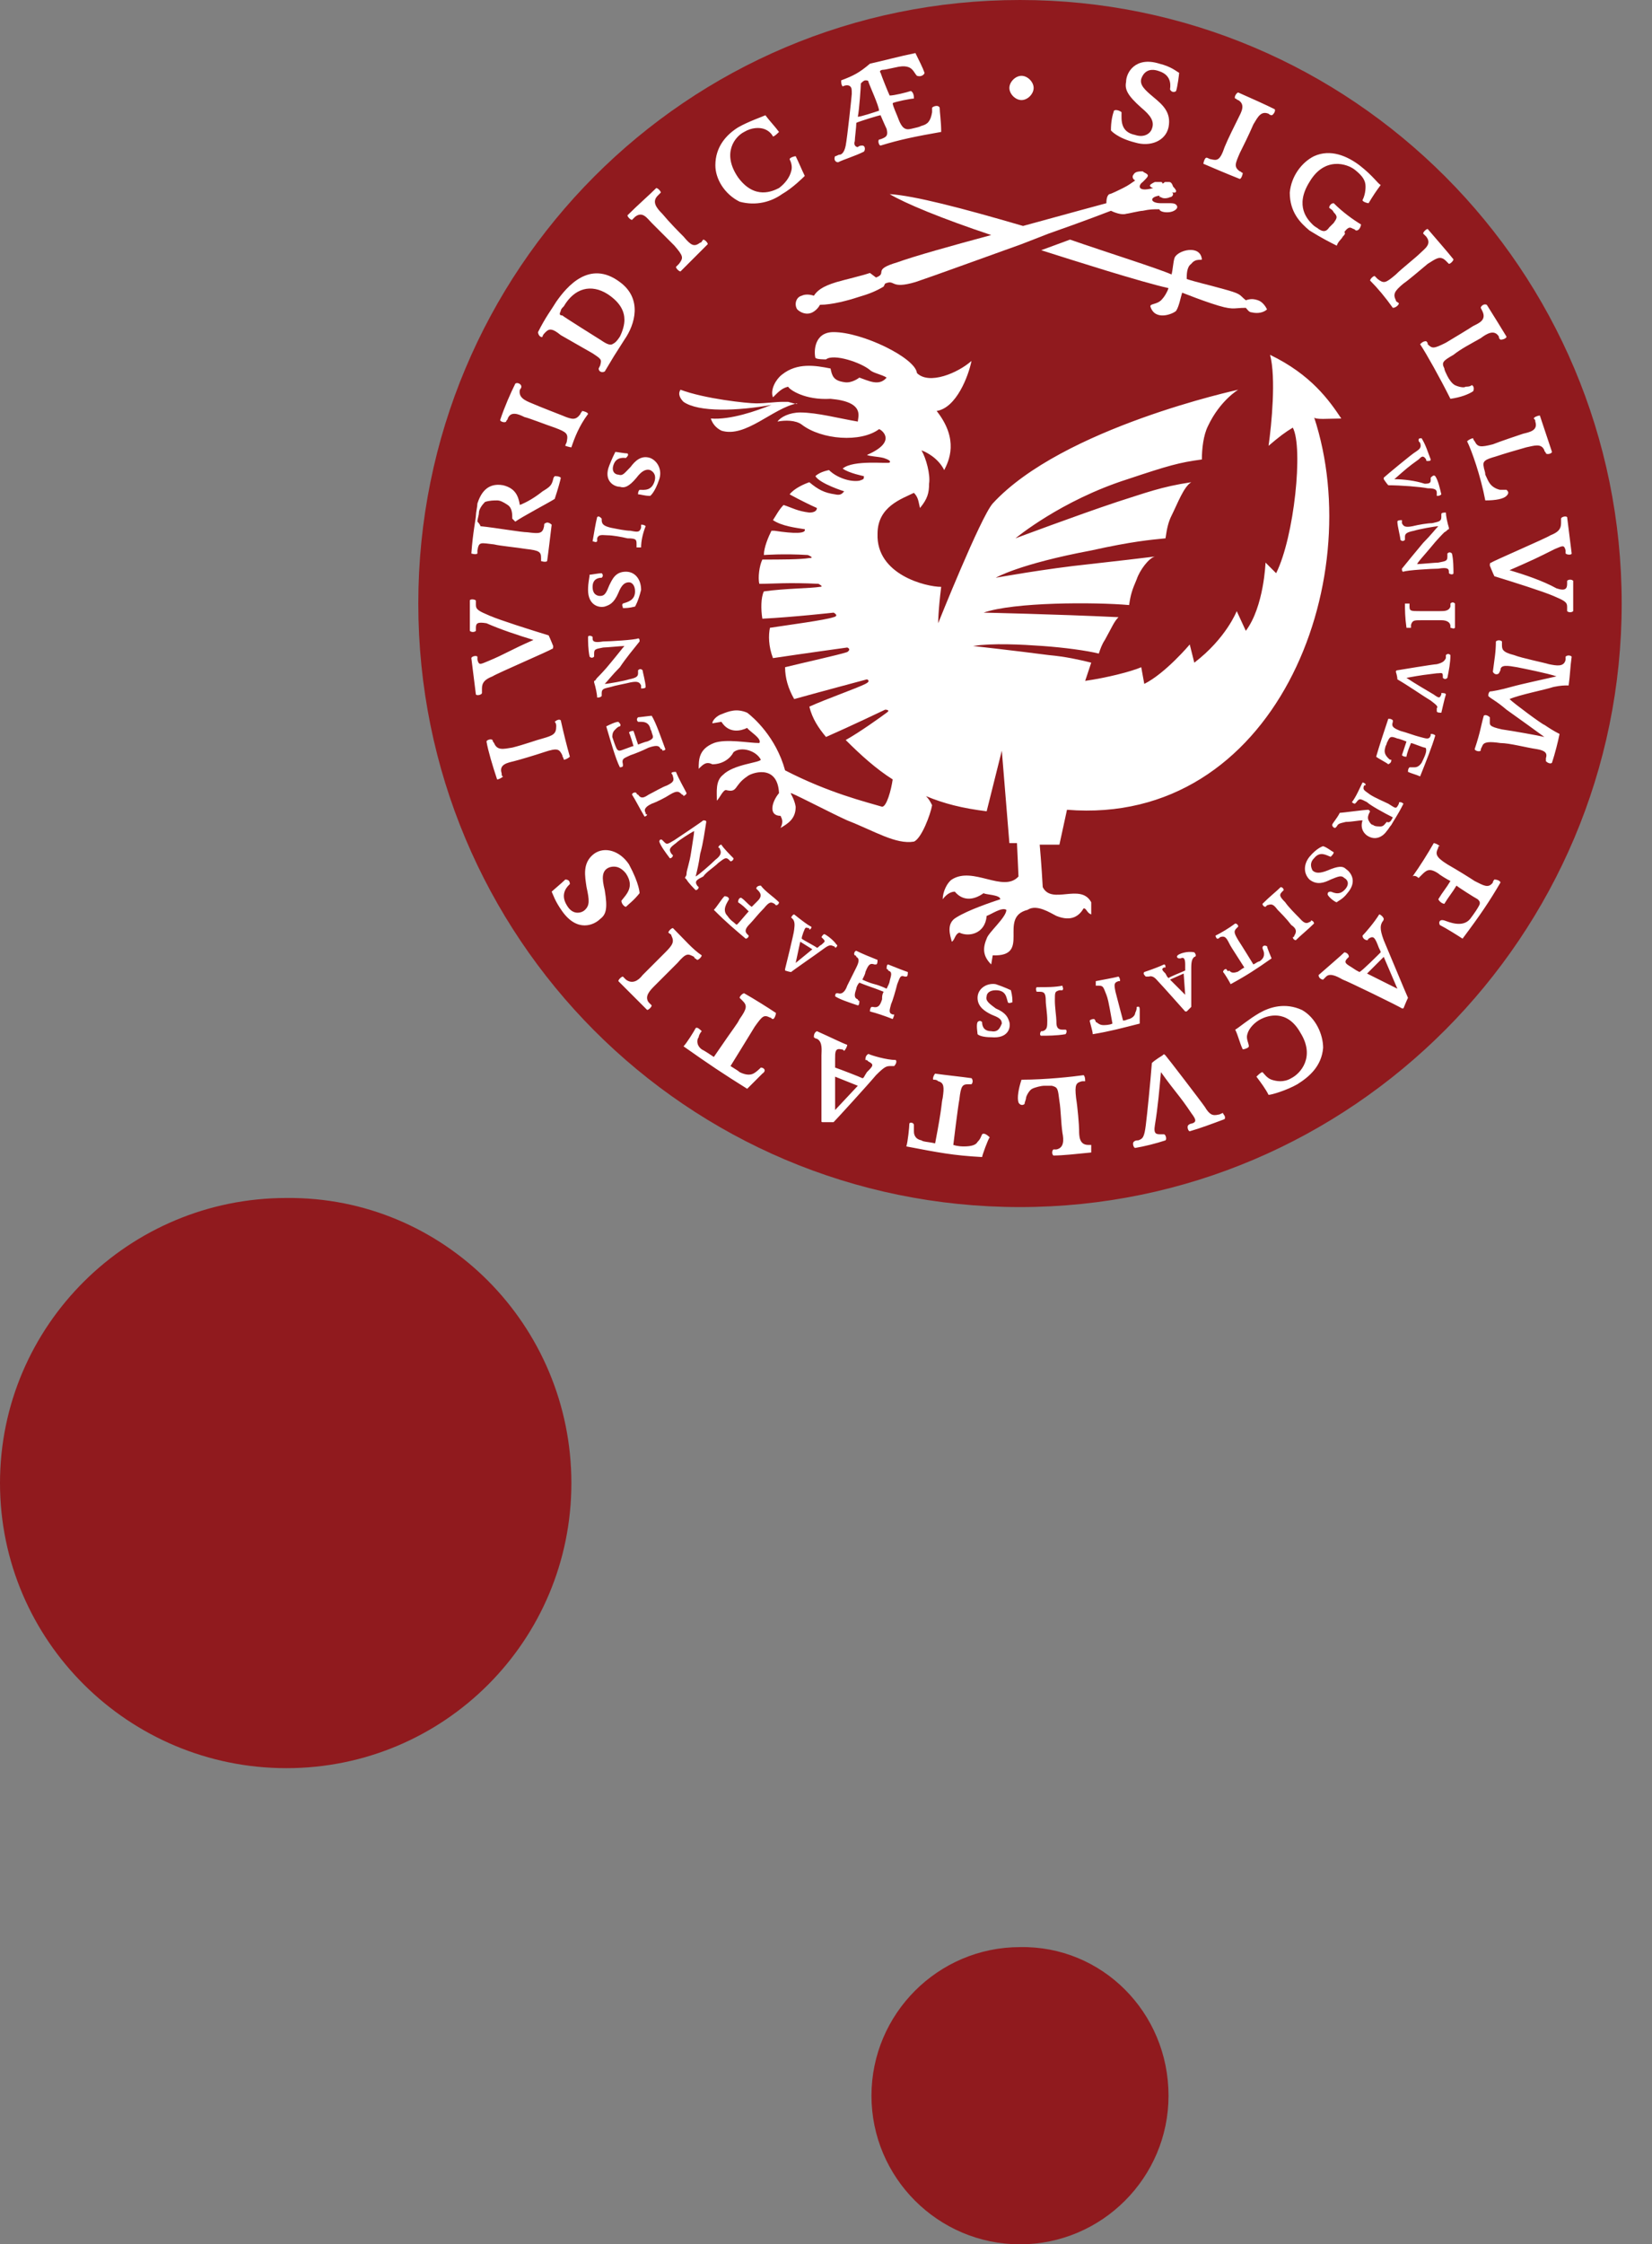<svg xmlns="http://www.w3.org/2000/svg" viewBox="0 0 109 148"><rect x="0" y="0" width="109" height="148" fill="#808080" stroke="none"/><style>.st1{fill:#fff}.st5{fill:#901a1e}</style><g id="JURA"><path class="st5" d="M107 39.8c0 21.9-17.8 39.8-39.7 39.8-22 0-39.7-17.8-39.7-39.8C27.6 17.8 45.3 0 67.3 0 89.2 0 107 17.8 107 39.8M37.7 97.8c0 10.4-8.4 18.8-18.8 18.8S0 108.2 0 97.8 8.5 79 18.9 79c10.4-.1 18.8 8.4 18.8 18.8M77.1 138.2c0 5.4-4.4 9.8-9.8 9.8s-9.8-4.4-9.8-9.8 4.4-9.8 9.8-9.8c5.4-.1 9.8 4.3 9.8 9.8"/><path class="st1" d="M61.4 75.2zM61.4 75.2zM83 19.8c-.3-.1-.5-.1-.8 0-.5-.4-.2-.4-1.7-.8-.7-.2-1.6-.4-2.2-.6 0-.3 0-.8.3-1 .3-.4.7-.2.7-.3-.1-1-1.6-.6-1.8-.1-.1.3-.1.7-.2 1.1-.9-.4-4.4-1.5-6.7-2.3l-1.9.7c2.2.7 6.6 2.1 8.4 2.5-.1.3-.3.6-.4.7-.3.4-.8.3-.8.5.3 1 1.5.5 1.7.3.2-.3.3-.9.4-1.2.5.2 1.3.5 1.9.7 1.5.5 1.4.3 2.3.3.1.1.2.3.4.3.4.1.8 0 1-.2-.1-.2-.3-.5-.6-.6"/><path class="st1" d="M69.2 15.4c2.3-.8 4.1-1.5 4.1-1.5.2.1.7.3 1 .2.1 0 .9-.2 1.1-.2.5-.1.6-.1 1.1-.1 0 .1.2.2.5.2s.5-.1.6-.2c.1-.1.1-.2 0-.3-.1-.1-.3-.1-.4-.1h-.6c-.7 0-.8-.4-.1-.5 0 .1 0 .1.1.1.1.1.4.1.6 0 .1 0 .2-.1.2-.2 0 0 0-.1-.1-.1h.2c.1 0 .1-.1.1-.1 0-.1-.2-.3-.2-.3-.1-.3-.2-.3-.3-.3h-.2c-.1 0-.1.1-.2.1 0-.1-.1-.1-.1-.1h-.4c-.2.1-.4.2-.3.3 0 0 .1.1.2.1-1.1.3-1-.2-.7-.4.3-.3.4-.4.3-.5-.1-.1-.2-.1-.3-.2-.2 0-.5 0-.6.2-.1.1-.1.3.1.4-.3.2-.4.3-.8.5-.2.1-.8.4-.9.4-.2.1-.2.5-.2.6 0 0-2.6.7-5.5 1.5-4.1-1.2-7.2-2-8.8-2.1 1 .6 3.4 1.6 6.7 2.7-2.6.7-5.1 1.4-6.2 1.8-1.7.5-.6.7-1.4 1l-.4-.3c-.6.2-1.5.4-2.2.6-1 .3-1.3.6-1.5.9-.3-.1-.6-.1-.8 0-.4.1-.5.6-.3.9.2.2.6.4 1 .2.2-.1.4-.3.5-.5.8 0 1.9-.3 2.5-.5.7-.2 1.2-.4 1.7-.7l.1-.2c.7-.3.3.4 2-.1 1.2-.4 4.2-1.5 7-2.5l1.8-.7zM88.5 27.6c-.8-1.2-2-2.9-4.7-4.2.4 1.5.1 4.6-.1 6 .7-.6 1.1-.9 1.6-1.2.7 1.3.1 7.2-1.1 9.6l-.7-.7s-.1 2.9-1.3 4.5l-.6-1.3s-.7 1.8-2.8 3.4l-.3-1.2s-1.6 1.9-3 2.6l-.2-1.1c-.7.3-2.3.7-3.7.9l.4-1.2c-.8-.2-1.7-.4-2.8-.5-2.3-.3-5-.6-5-.6 1.3-.2 3.2-.1 4.6 0 1.4.1 2.9.3 3.7.5.1-.3.2-.6.4-.9.5-.9.6-1.2.9-1.5-4.2-.2-8.9-.3-8.9-.3 2-.7 7.3-.7 9.6-.5.1-.7.2-1 .5-1.7.2-.6.8-1.4 1.2-1.5-.8.1-2.5.3-4.3.5-2.9.3-6.2.9-6.2.9s1.5-.9 6.3-1.8c2.7-.6 3.9-.7 4.9-.8.1-.7.2-1.1.4-1.5.4-.8.8-1.9 1.3-2.2-2 .3-3 .7-4.9 1.3-2.7.9-6.7 2.4-6.7 2.4s3-2.5 7.4-3.9c2.7-.9 3.4-1.1 4.9-1.3 0-.7.1-1.6.4-2.2.8-1.7 2-2.4 2-2.4s-11.6 2.5-16.2 7.5c-.8.9-3.6 7.9-3.6 7.9s0-.8.2-2.4c-1 0-4.3-.8-4.2-3.5 0-1.8 1.6-2.3 2.4-2.7.3.3.3.6.4 1 .5-.6.6-1 .6-1.6.1-.6-.2-1.7-.5-2.2.3.1 1.1.5 1.5 1.3.3-.6 1-2-.5-3.9 1.3-.2 2.1-2.3 2.3-3.3-.9.8-2.8 1.6-3.6.8-.1-1-3.6-2.7-5.5-2.7-1.3 0-1.3 1.3-1.2 1.7.1.1.6.1.7.1.5-.4 2.3.2 2.9.7.2.2.8.3 1.1.5-.5.6-1.2.2-1.8 0 0 0-.5.4-1 .3-.7-.1-.8-.4-.9-.9-1-.2-2.2-.4-3.2.4-.4.3-.8 1-.6 1.5.4-.4.6-.6 1-.7.1.2 1.1.9 2.8.8 2.3.2 1.8 1.2 1.8 1.5-1.2-.2-2.7-.6-3.8-.6-.7 0-1.3.3-1.5.6.5-.1 1.2-.1 1.6.2 1.3 1 3.9 1.2 5.1.3.1 0 1.3.8-.8 1.7.2.1.7.1 1.1.2.3.1.5.2.4.3-.1.1-2.4-.2-3.1.4.4.3 1.4.5 1.4.5 0 .2 0 .2-.3.3-.6.1-1.5-.2-2-.7 0 0-.6.1-.9.4.3.5 1.9 1 1.9 1-.1.1-.2.3-.6.2-.7-.1-1.1-.3-1.7-.8-.3.1-1 .4-1.3.8 0 0 .9.5 1.8.9 0 .2-.2.3-.5.3-.8-.1-1.1-.3-1.7-.5-.3.3-.5.7-.7 1 .6.4 1.5.5 2.1.6.1.3-.7.3-2 .1h-.2c-.2.4-.5 1.1-.5 1.6 0 0 1.3-.1 2.9 0 0 0 .5.2.1.2-.6.1-1.9.1-3.1.1-.2.4-.3 1.2-.2 1.6.9 0 1.9-.1 3.9 0 0 0 .4.2.1.2-.6.1-2.3.1-3.7.3-.2.4-.2 1.2-.1 1.8 2-.1 4.7-.4 4.7-.4s.4.2 0 .3c-.6.2-2.9.5-4.2.7-.1.5-.1 1.2.2 2 2-.3 4.9-.7 4.9-.7s.3.1 0 .3c-.6.2-2.9.7-4.1 1 0 .7.2 1.4.6 2.1 1.8-.5 4.8-1.3 4.8-1.3s.3.1-.1.3c-.6.3-2.6 1-3.7 1.5.2.8.6 1.4 1.1 2 1.6-.7 3.9-1.8 3.9-1.8s.4 0 .1.2c-.4.3-1.8 1.3-2.7 1.8 1 1 2 1.9 3.1 2.6-.1.7-.4 1.8-.7 1.8-1-.3-3.5-.9-6.4-2.4-.6-2.2-2.1-3.5-2.5-3.8-.7-.3-1.2-.1-1.7.1-.3.1-.6.4-.6.6l.6-.1c.5.8 1.3.6 1.7.4.1.2 1 .7.8 1-.7 0-2.2-.3-3 0-1 .4-1 1.1-1 1.7.3-.3.5-.5.9-.3.7 0 1.2-.4 1.4-.8.5-.4 1.5-.1 1.8.5-.1.2-1.8.3-2.5 1-.5.4-.4 1.1-.4 1.7.2-.2.4-.7.6-.7.8.2.5-.3 1.4-.9.2-.2 2-.9 2.1 1.1-.5.6-.7 1.5.1 1.5.1.2.2.4 0 .8.5-.3 1-.6 1-1.4-.1-.6-.4-.9-.3-.9.7.3 2.6 1.3 3.7 1.8 1.8.7 3.2 1.6 4.4 1.4.5-.2 1.1-1.8 1.2-2.4-.1-.2-.2-.4-.4-.6 1.2.5 2.4.8 4 1l1-4 .5 6.1h.5s.1 2.1.1 2.2c-1 1.1-3-.7-4.4.2-.3.2-.6.8-.6 1.3.3-.4.6-.5.8-.5.5.6 1.2.6 1.9.1.1.1 1.1.1 1.1.4-.6.2-2.1.7-2.9 1.2-.7.4-.4 1.2-.3 1.6.2-.1.2-.5.5-.6.6.3 1.7.1 1.8-1.1.3-.1 1-.6 1.3-.4 0 .5-1.2 1.5-1.3 1.9-.3.7-.2 1.2.3 1.7l.1-.6c2.6.1.3-2.5 2.3-3 .6-.4 1.5.2 1.9.4 1 .4 1.5 0 1.8-.5.2 0 .2.3.5.4v-.8c-.7-1.3-2.6.2-3.2-1 0-.1-.1-1.7-.2-2.8h1.3l.5-2.3c13.7 1.1 19.9-15 16.3-25.9 0 .2 1 .1 1.8.1"/><path class="st1" d="M52 26.5s.1 0 0 0c.1 0 0 0 0 0h-.4c-.4 0-1.1.1-1.7.1-.6 0-3.4-.3-5-.9-.2.3 0 .6.2.8 1 .7 3.6.6 5.8.2-1 .4-2.7 1-4 .9.1.3.3.6.7.8 1.6.5 3.4-1.5 5-1.8 0 .1-.2 0-.6-.1M84.5 58.5c.1 0 .2.1.2.2l-.1.1c-.2.2-.2.3.2.7.2.3.7.8.9 1 .2.2.4.5.7.3.1 0 .1-.1.1-.1.1 0 .2.1.2.2-.4.4-.9.8-1.2 1.1-.1 0-.2-.1-.2-.2.1 0 .1-.1.1-.1.2-.3.1-.5-.2-.7-.3-.4-.7-.8-.9-1-.3-.4-.4-.4-.7-.3l-.1.1c-.1 0-.2-.1-.2-.2.5-.5.9-.8 1.2-1.1M70.1 65c0 .1.1.2 0 .3h-.2c-.3.1-.3.1-.3.7 0 .4.1 1.1.1 1.3 0 .3 0 .6.4.6h.2c.1 0 .1.2 0 .3-.6.1-1.2.1-1.6.1-.1 0-.1-.2 0-.3h.1c.3-.1.3-.3.3-.7 0-.5-.1-1-.1-1.3 0-.5-.1-.6-.4-.6h-.2s-.1-.2 0-.3c.7 0 1.2 0 1.7-.1M45.3 52.3c0 .1-.2.2-.2.2 0-.1-.1-.1-.1-.1-.2-.2-.3-.3-.8 0-.3.2-.9.5-1.2.6-.2.1-.6.3-.4.6 0 .1 0 .1.1.1 0 .1-.2.2-.2.1-.3-.5-.6-1.1-.8-1.4 0-.1.2-.2.3-.1 0 .1.1.1.1.1.2.3.4.2.7 0 .4-.2.9-.5 1.2-.6.4-.2.5-.3.4-.6 0 0 0-.1-.1-.2 0-.1.2-.1.3-.1.2.5.5 1 .7 1.4M42.3 36.1H42v-.2c0-.3 0-.4-.6-.4-.4-.1-1-.2-1.3-.2-.3 0-.6-.1-.7.2v.2c-.1.1-.2 0-.3 0 .1-.6.2-1.2.3-1.6.1-.1.2 0 .3.1v.1c0 .3.2.4.6.5.5.1 1 .2 1.3.2.5.1.6.1.7-.2v-.2c.1 0 .2 0 .3.1-.2.5-.3 1-.3 1.4M92.7 39.8h.3v.2c0 .3.1.3.7.3H95c.3 0 .6 0 .7-.3v-.2c.1-.1.2-.1.3 0v1.6c-.1.1-.2 0-.3 0v-.1c0-.3-.3-.4-.6-.4h-1.3c-.5 0-.6 0-.7.3v.2h-.3c-.1-.7-.1-1.2-.1-1.6M87.3 55.8c.3.1.5.3.7.4 0 .1-.1.2-.2.3-.3-.1-.7-.4-1.1.1-.3.3-.2.6-.1.8.2.2.5.2 1 0 .7-.3 1-.3 1.2-.1.3.2.8.8.1 1.6-.3.4-.6.5-.7.6-.1 0-.5-.3-.6-.5 0-.1 0-.2.2-.2.1 0 .5.3.9-.1s.2-.7 0-.8c-.2-.2-.4-.1-.9.1-.4.2-.9.4-1.4 0-.4-.4-.4-1 0-1.5.5-.6.9-.7.9-.7M66.7 65.3c.1.4.1.6.1.8-.1 0-.2.1-.3 0-.1-.3-.1-.8-.8-.8-.4 0-.6.2-.6.4-.1.3.2.5.6.8.7.3.8.6.9.9.1.4-.1 1.1-1.2 1-.5 0-.8-.1-.9-.2 0-.1-.1-.6 0-.8.1-.1.2-.1.3 0 0 .1 0 .6.6.6.5.1.6-.3.7-.5 0-.3-.2-.4-.7-.6-.4-.2-.9-.5-.9-1.1 0-.6.6-1 1.2-.9.6.2 1 .4 1 .4M41.9 40c-.4.1-.6.1-.8.1 0-.1-.1-.2 0-.3.3-.1.8-.2.8-.8 0-.4-.2-.6-.4-.6-.3 0-.5.2-.7.7-.3.7-.6.8-.9.9-.4.1-1.1-.1-1.1-1.1 0-.5.1-.8.1-1 .1 0 .6-.1.8-.1.1.1.1.2 0 .3-.1 0-.6 0-.6.6 0 .5.3.6.5.6.3 0 .4-.2.6-.7.2-.4.4-.9 1.1-.9.6 0 1 .5 1 1.2-.2.8-.4 1.1-.4 1.1M42.9 32.7c-.4 0-.6-.1-.8-.1 0-.1 0-.2.1-.3.3 0 .8.1 1-.6.1-.4-.1-.6-.3-.7-.3-.1-.6.1-.9.5-.5.6-.8.7-1.1.6-.4 0-1.1-.4-.7-1.4.2-.5.3-.7.4-.9.1 0 .6.1.8.1.1.1 0 .2-.1.3-.1 0-.6-.1-.8.4-.2.5.1.7.3.7.3.1.4-.1.8-.5.3-.4.7-.8 1.3-.6.5.2.8.8.6 1.4-.3.9-.6 1.1-.6 1.1M92 31.6c.8-.7.9-.8 1.6-1.3.2-.2.3-.3.5 0 0 .1 0 .1.1.1s.2 0 .2-.1c-.2-.5-.3-.9-.6-1.4-.1 0-.2 0-.2.1s0 .1.1.2c.1.3 0 .4-.3.6-.2.1-2 1.6-2.1 1.7v.1s.2.3.3.4c.8 0 2.1.1 2.6.2.5 0 .6.1.6.3v.2c.1 0 .2 0 .3-.1-.1-.4-.2-.9-.4-1.2-.1-.1-.2 0-.3.1v.1c0 .2 0 .3-.4.3-.6-.2-1.4-.3-2-.3M92.8 44.7c1.1-.2 1.2-.2 2-.3.3 0 .4-.1.4.2v.1c.1.1.2.1.3 0 .1-.5.2-1 .2-1.5-.1-.1-.2-.1-.3 0v.2c-.1.2-.2.3-.6.4-.2 0-2.6.4-2.6.4-.1 0-.1.1-.1.1s.1.3.1.5c.7.4 1.7 1.1 2.2 1.4.4.3.5.4.4.5v.2c0 .1.2.1.3.1.1-.4.2-.9.3-1.2 0-.1-.2-.1-.3-.1v.1c-.1.2-.1.3-.5 0-.5-.3-1.2-.7-1.8-1.1M91.9 53.9c-.6-.3-1.5-.8-1.7-1-.4-.2-.5-.3-.7 0l-.1.1c-.1 0-.2-.1-.2-.1.3-.4.5-.9.7-1.3.1 0 .2.1.2.1 0 .1 0 .1-.1.1-.1.3 0 .3.4.6.3.2 1 .5 1.2.6.5.3.5.4.7 0 0-.1 0-.1.1-.1s.2.1.2.1c-.4.8-.7 1.2-.8 1.4-.1.1-.2.3-.3.4-.2.3-.7.7-1.3.3-.4-.3-.4-.7-.3-1-.3 0-.7.1-1.1.1-.4.1-.5.1-.6.3l-.1.1c-.1 0-.2-.1-.2-.2s.3-.4.5-.8c.2 0 1.6-.2 1.9-.2l.1.1c-.1.2-.2.4-.1.6.1.2.2.3.3.3.1.1.3.1.5.1s.3-.2.4-.3c.2.1.3-.1.4-.3M77.7 63c-.1.1 0 .2.1.2h.1c.2-.1.3 0 .3.4v.4c-.2.1-1 .4-1.1.5-.1-.1-.1-.1-.2-.3-.2-.2-.3-.3-.1-.4h.1c0-.1 0-.2-.1-.2-.2.1-.7.3-1.3.5-.1.1 0 .2.1.3h.2c.3-.1.5.2.6.3.2.2 1.8 2 1.8 2h.1l.3-.3v-2.6c0-.5.1-.6.2-.7.1 0 .1-.1.1-.1 0-.1-.1-.2-.1-.2-.5-.1-1 .1-1.1.2m.5 2.6l-1-1 .9-.4.1 1.4zM54.4 61.6c-.1 0-.2.2-.2.2l.1.1c.2.2.1.2-.1.4-.2.1-.2.2-.3.2-.1-.1-.9-.5-1-.6 0-.1 0-.1.1-.4.1-.2.1-.4.3-.3.1 0 .1 0 .1.1.1 0 .2-.2.1-.2-.2-.1-.6-.4-1.1-.8-.1 0-.2.2-.2.2l.1.1c.2.2.1.6.1.7 0 .2-.6 2.6-.6 2.6v.1s.3.1.4.1c.1-.1 1.7-1.2 2.1-1.5.4-.3.5-.3.7-.2.1 0 .1.1.1.1.1 0 .2-.2.1-.2-.2-.3-.6-.6-.8-.7m-1.9 1.9l.3-1.4.8.5-1.1.9zM83.3 62.5c0 .1.1.2.1.4 0 .1 0 .3-.3.5-.1 0-.2.1-.4.2 0 0-.8-1.3-1-1.6-.3-.5-.3-.6-.1-.8l.1-.1c0-.1-.1-.2-.2-.2-.4.3-.9.6-1.3.8 0 .1.1.2.1.2.1 0 .1 0 .2-.1.3-.1.4 0 .6.4.1.2.1.2 1 1.6-.2.1-.4.3-.5.3-.3.1-.4 0-.5-.1-.1.1-.1 0-.2-.1-.1 0-.2.1-.2.2.1.1.4.6.5.8 1.1-.6 1.7-1 2.7-1.7 0 0-.3-.7-.3-.8-.2-.1-.3 0-.3.1M75 66.4c0 .1 0 .2-.1.4 0 .1-.1.3-.4.4-.1 0-.2.1-.4.1 0 0-.4-1.5-.5-1.9-.1-.5-.1-.6.2-.7h.1c0-.1 0-.2-.1-.3-.4.1-1 .2-1.5.3v.3h.2c.3 0 .3.1.5.6.1.3.1.2.4 1.9-.2.1-.5.1-.6.1-.3 0-.4-.2-.5-.2 0-.1-.1-.2-.1-.2-.1 0-.2 0-.3.1 0 .1.2.7.2.9 1.2-.2 1.9-.4 3.1-.7v-.9c0-.3-.1-.2-.2-.2M92.2 34.4c0-.1.2-.1.3-.1v.2c.1.2.2.3.7.2.4-.1 1-.2 1.3-.2.4-.1.6-.1.6-.4v-.2c0-.1.2-.1.3-.1 0 .2.1.7.2 1v.1c-.1 0-.1.1-.3.2-.1.1-.5.5-.9 1-.5.6-.8.9-.9 1.1.2 0 1.2-.1 1.4-.1.5-.1.6-.1.6-.4v-.2c.1-.1.2-.1.3 0 .1.4.1 1 .1 1.3 0 .1-.2.1-.3 0v-.1c0-.2-.1-.3-.7-.2-.4 0-2.1.1-2.3.2-.1 0-.1-.1-.1-.2.4-.5.9-1.1 1.4-1.7.5-.5.8-.9 1-1.1-.2 0-1.3.2-1.6.3-.5.1-.6.2-.6.4v.2c-.1.1-.2.1-.3 0 0-.2-.2-.9-.2-1.2M58.6 63.6c-.1 0-.1.2-.1.3.1 0 .1.1.1.1.3.1.2.3.1.7 0 .1-.1.3-.2.5 0 0-.4-.2-.8-.3-.4-.1-.8-.3-.8-.3.1-.2.2-.4.2-.5.2-.5.3-.6.6-.5h.1c.1 0 .1-.2.1-.3-.5-.2-1-.4-1.4-.6-.1 0-.2.2-.1.3.1 0 .1.1.1.1.2.1.2.3 0 .7l-.6 1.2c-.1.3-.3.6-.6.5h-.1c-.1 0-.1.2-.1.2.3.2.9.4 1.5.6.1 0 .1-.2.1-.3 0 0-.1 0-.1-.1-.3-.1-.2-.4-.1-.7 0-.1.1-.3.2-.4 0 0 .5.2.8.3.3.1.8.3.8.3-.1.2-.1.3-.1.5-.1.3-.2.6-.6.5h-.1c-.1.1-.1.2-.1.3.4.1 1 .3 1.5.5 0 0 .1-.2.1-.3h-.1c-.3-.1-.2-.3-.1-.7.1-.2.3-.9.4-1.3.2-.5.2-.6.5-.5h.1c.1 0 .1-.2.1-.3-.3-.1-.8-.3-1.3-.5M91.6 47.4c.1 0 .2 0 .3.1v.1c-.1.3 0 .4.5.6.4.1.9.3 1.3.4.4.1.6.2.7-.1v-.1c.1 0 .2 0 .3.1-.2.7-.6 1.7-1 2.7-.2-.1-.6-.2-.8-.3 0-.1 0-.2.1-.3h.3c.1 0 .3 0 .5-.3.1-.2.3-.6.3-.8 0-.1 0-.2-.1-.2s-.8-.3-.9-.3c-.3.7-.3.9-.3.9-.1 0-.2 0-.3-.1l.3-.9s-.5-.2-.6-.2c-.5-.2-.5-.1-.7.3 0 .1-.1.2-.1.3-.1.3 0 .5.2.7.1.1.1.1.2.1 0 .1 0 .2-.2.3-.1-.1-.7-.4-.8-.5.2-.7.5-1.6.8-2.5M43.9 49.4c0 .1-.2.1-.2.1 0-.1 0-.1-.1-.1-.1-.2-.2-.3-.8-.1-.4.2-.9.4-1.2.5-.4.2-.6.2-.5.6v.1c0 .1-.2.1-.2.1-.3-.6-.6-1.7-.9-2.7.2-.1.6-.3.8-.3.1.1.2.2.1.3-.1 0-.2.1-.3.2-.1.1-.2.2-.2.5.1.3.2.6.3.8.1.1.1.1.2.1s.8-.3.9-.3c-.2-.7-.3-.9-.3-.9.1-.1.2-.1.3-.1l.3.9s.5-.2.6-.2c.5-.2.4-.3.3-.6 0-.1-.1-.2-.1-.3-.1-.3-.3-.4-.6-.4h-.2c-.1-.1-.1-.2 0-.3.1 0 .8-.1.9-.1.3.5.6 1.4.9 2.2M48.4 56.6c0 .1-.1.2-.2.2l-.1-.1c-.2-.2-.3-.1-.7.2-.3.3-.8.6-1 .9-.4.2-.6.3-.4.6l.1.1c0 .1-.1.2-.2.2-.1-.1-.5-.5-.6-.7l-.1-.1c0-.1.1-.1.1-.3 0-.2.2-.7.3-1.4.1-.7.2-1.2.2-1.4-.2.1-1 .6-1.2.8-.4.3-.5.4-.3.7l.1.1c0 .1-.1.2-.2.2-.3-.4-.6-.8-.7-1.1 0-.1.1-.2.2-.1l.1.1c.2.2.2.2.7-.1.3-.2 1.8-1.2 1.9-1.3.1 0 .2 0 .2.1-.1.6-.2 1.4-.4 2.1-.1.7-.2 1.1-.3 1.5.2-.1 1-.8 1.3-1.1.4-.3.4-.5.3-.7 0-.1-.1-.1-.1-.1 0-.1.1-.2.2-.2.1.2.6.7.8.9M42.6 45.3c0 .1-.2.1-.3.1v-.2c-.1-.2-.2-.3-.7-.2-.4.1-1 .2-1.3.3-.4.1-.6.1-.6.4v.2c-.1.1-.2.1-.3.1 0-.2-.1-.7-.2-1v-.1c.1 0 .1-.1.2-.2s.5-.5.9-1c.5-.6.8-1 .9-1.1-.2 0-1.2.1-1.4.1-.5.1-.6.1-.6.4v.2c-.1.1-.2.1-.3 0-.1-.5-.1-1-.1-1.3 0-.1.2-.1.3 0v.1c0 .2.1.3.7.2.4 0 2.1-.1 2.3-.2.1 0 .1.1.1.2-.4.5-.9 1.1-1.3 1.7-.5.5-.8.9-1 1.1.2 0 1.3-.2 1.6-.3.5-.1.6-.2.6-.4v-.2c.1-.1.2-.1.3 0 0 .1.2.8.2 1.1M49.9 58.6l.1.1c.2.2.3.4 0 .7l-.4.4c-.3-.2-.4-.4-.7-.6-.1 0-.2.1-.2.3.3.2.4.3.7.6-.1.1-.6.7-.7.8-.1.1-.1.1-.2 0s-.3-.2-.5-.5c-.4-.4 0-.9.1-1.1 0-.1-.1-.2-.3-.2-.2.2-.5.7-.7.9.9.9 1.4 1.3 2.1 1.9.1 0 .2-.1.2-.2l-.1-.1c-.2-.2-.1-.4.2-.7.2-.2.5-.6.9-1 .4-.5.5-.4.7-.3l.1.1c.1 0 .2-.1.2-.2-.4-.4-.9-.7-1.2-1.1-.2 0-.3.1-.3.2M95.7 26.3c-.7-1.4-1.6-3-2-3.6.1-.1.2-.2.4-.2.1.1.1.1.1.2.3.3.4.3 1.2-.1.5-.3 1.5-.9 1.8-1.1.4-.2.9-.4.6-1l-.1-.2c0-.1.2-.3.4-.2.5.8 1 1.6 1.3 2.1 0 .1-.2.2-.4.2-.1-.1-.1-.1-.1-.2-.3-.5-.8-.2-1.2.1-.7.4-1.3.7-1.8 1.1-.7.4-.8.5-.6.9 0 .1.1.3.2.5s.3.5.5.6c.2.1.6.2.7.1.1 0 .3 0 .4-.1.1 0 .2.2.1.4-.3.2-.8.4-1.5.5M98 33c-.3-1.6-.9-3.3-1.2-3.9.1-.1.3-.2.4-.2 0 .1.1.2.1.2.2.4.4.4 1.2.2.5-.2 1.7-.6 2-.7.4-.1 1-.2.8-.8 0-.1 0-.1-.1-.2 0-.1.3-.2.4-.2l.8 2.4c0 .1-.3.2-.4.1 0-.1-.1-.1-.1-.2-.2-.5-.7-.3-1.2-.2-.7.2-1.4.4-2 .6-.7.2-.9.3-.8.7 0 .1.1.3.1.5.1.2.2.5.4.7.2.2.5.3.6.3h.4c.1.1.2.2 0 .4s-.7.3-1.4.3M88.6 15.6c-.1.2-.3.3-.4.6-.4-.2-1-.5-1.8-1-.6-.5-1.3-1.2-1.3-2.5.1-1.1.8-2 1.6-2.4 1.1-.5 2.2 0 3 .6.9.7 1.2 1.2 1.4 1.3-.3.4-.5.7-.8 1.2-.1 0-.4-.1-.4-.2.1-.2.2-.5.2-.9s-.2-.7-.7-1.1c-.5-.4-2-.9-3 .8-1 1.6-.1 2.5.2 2.8.2.2.3.2.4.3.3.2.5.2.7-.1l.3-.3c.2-.3.3-.4 0-.7-.1-.2-.2-.2-.3-.3 0-.1.1-.3.3-.3.6.6 1.3 1.1 1.8 1.4 0 .1-.1.4-.3.4-.1 0-.1-.1-.2-.1-.2-.1-.3-.2-.6.2.1.1 0 .2-.1.3M35.2 42.2c-1.6.7-1.8.9-3 1.4-.5.2-.6.3-.7-.1v-.2c-.1-.1-.4 0-.4.1l.3 2.4c.1.1.4 0 .4-.1v-.3c0-.4.2-.6.7-.8.3-.2 3.8-1.7 3.9-1.8.1 0 .1-.1.1-.2 0 0-.2-.5-.3-.7-1.3-.4-3.2-1-3.9-1.3-.7-.3-.9-.4-.9-.7v-.3c-.1-.1-.4-.1-.4 0v2c.1.1.3.1.4 0v-.2c0-.3.1-.4.7-.3.9.4 2.1.8 3.1 1.1M76.6 70.7c1 1.4 1.2 1.5 2 2.7.3.4.4.6 0 .7-.1 0-.2.1-.2.1-.1.1 0 .4.1.4.7-.2 1.5-.5 2.3-.8.1-.2-.1-.3-.1-.4-.1 0-.2.1-.3.1-.4.1-.6 0-.9-.5-.2-.3-2.5-3.3-2.6-3.4-.1-.1-.1-.1-.2 0 0 0-.5.3-.7.5-.1 1.3-.3 3.3-.4 4.1-.1.8-.2.9-.5 1-.1 0-.2 0-.3.1-.1.1 0 .4.1.4.6-.1 1.4-.3 2-.5.1-.1 0-.4-.1-.4h-.2c-.3 0-.5 0-.4-.6.2-1.2.3-2.4.4-3.5M99.6 37.6c1.6-.7 1.8-.8 3-1.4.5-.2.6-.3.7.1v.2c.1.1.4.1.4 0l-.3-2.4c-.1-.1-.4 0-.4.1v.3c0 .4-.2.6-.7.8-.3.2-3.8 1.7-3.9 1.8-.1 0-.1.1-.1.2 0 0 .2.5.3.7 1.3.4 3.2 1 3.9 1.3.7.3.9.4.9.7v.3c.1.1.3.1.4 0v-2c-.1-.1-.3-.1-.4 0v.2c0 .3-.1.5-.7.3-.9-.5-2.1-.9-3.1-1.2M67.4 71.2c1.6 0 3.4-.2 4.1-.3.1.1.1.3.1.4h-.2c-.4.1-.5.2-.4 1.1.1.6.2 1.8.2 2.1 0 .4 0 1 .6 1h.2v.5c-1 .1-1.9.2-2.5.2-.1-.1-.1-.3 0-.4h.2c.5-.1.5-.6.4-1.1-.1-.7-.1-1.5-.2-2.1-.1-.8-.1-.9-.5-1h-.5c-.2 0-.6.1-.8.2-.2.1-.4.5-.4.6 0 .1-.1.3-.1.4-.1.1-.3.1-.4-.1-.1-.3 0-.9.2-1.5M98.9 44.4c-.1.1-.3.1-.4-.1.1-.8.2-1.3.2-2 .1-.1.3-.1.4 0v.2c0 .3 0 .5.8.7.5.2 2 .5 2.3.6.5.1 1 .2 1.1-.3v-.2c.1-.1.3-.1.4 0-.1.7-.1 1.2-.2 1.9-.3 0-.5 0-1 .1-.6.2-2.2.5-2.9.8.3.3 2.2 1.7 2.3 1.7.3.2.6.4 1 .6-.1.5-.3 1.3-.5 1.9-.1.1-.3 0-.4-.1V50c.1-.3 0-.5-.6-.6-.7-.1-1.8-.4-2.4-.4-.7-.1-1.1-.1-1.2.2-.1.2-.1.2-.1.3-.1.1-.4 0-.4-.1.4-1.2.4-1.5.6-2.2.1-.1.3 0 .4.1v.2c0 .3-.1.4.8.6.7.1 2.4.4 2.8.5-.4-.3-1.8-1.3-2.5-1.8-.7-.6-1-.7-1.2-.9 0-.1 0-.2.1-.3.1 0 .7-.1 1.4-.3.7-.2 2.6-.6 3-.7-.6-.2-2.1-.5-2.6-.6-.6-.1-1.1-.2-1.1.2l-.1.2zM68.2 5.8c0 .4-.4.8-.8.8s-.8-.4-.8-.8.4-.8.8-.8.8.4.8.8M35.8 22.2c0-.1.1-.2.2-.3.2-.2.4-.3 1 .2l2.1 1.2c.6.4.6.4.5.8l-.1.2c0 .2.2.3.4.2l.6-1 .7-1.1c.7-1 1.2-2.7-.3-3.8-2-1.5-3.5.3-4.2 1.3-.3.5-.7 1-1.2 2 0 .2.2.4.3.3m1.2-1.7c0-.1.1-.2.2-.3.7-1.2 1.8-1.5 2.9-.8.9.6 1.1 1.2 1.1 1.7 0 .3-.1.7-.3 1.1-.2.3-.3.4-.5.5-.2.1-.5-.1-.8-.3 0 0-2.4-1.5-2.5-1.6-.2 0-.2-.1-.1-.3M73.3 8.6c0-.6.1-1 .2-1.3.1-.1.4 0 .5.1 0 .5-.1 1.3.9 1.5.6.2 1-.1 1.1-.4.2-.5-.1-.9-.7-1.4-.9-.8-1.1-1.2-1-1.7 0-.6.6-1.7 2.2-1.2.8.2 1.1.5 1.3.6 0 .1-.1.9-.2 1.2-.1.1-.3.1-.4-.1 0-.1.2-.9-.7-1.2-.8-.3-1.1.2-1.2.5-.1.4.2.7.8 1.2.6.5 1.2 1 1 2-.2.9-1.2 1.3-2.2 1-1.2-.3-1.6-.8-1.6-.8M42.2 58.9c-.4.5-.7.7-.9.9-.1 0-.3-.2-.3-.4.3-.4.9-.9.3-1.8-.4-.5-.8-.5-1.1-.4-.5.2-.5.7-.3 1.5.2 1.2.1 1.6-.3 1.9-.4.4-1.5.9-2.5-.5-.5-.7-.6-1.1-.7-1.3.1-.1.7-.6.9-.8.2 0 .3.1.3.3-.1.1-.7.6-.2 1.4.4.7 1 .5 1.2.3.3-.3.3-.6.1-1.5-.1-.7-.3-1.6.5-2.2.7-.5 1.7-.2 2.3.7.7 1.3.7 1.9.7 1.9M31.7 34.7c1 .1 2.7.4 3.1.4.8.1 1 .1 1.1-.4 0-.1 0-.2.1-.2.1-.1.3 0 .4.1-.1.8-.2 1.7-.3 2.4-.1.1-.4 0-.4 0v-.2c0-.4-.1-.5-1-.6-.6-.1-1.7-.2-2.1-.3-.9-.1-1-.2-1.1.4v.2c-.1.1-.4 0-.4 0 .1-1.4.3-2.3.3-2.5 0-.2.1-.6.1-.8.2-.6.6-1.4 1.7-1.2.8.2 1 .7 1.1 1.3.5-.2 1-.5 1.5-.9.5-.3.6-.4.7-.8 0 0 0-.1.1-.2.1 0 .3 0 .4.1 0 .1-.2.8-.4 1.4-.3.2-2.2 1.2-2.6 1.5l-.2-.2c0-.3 0-.7-.3-.9-.3-.2-.5-.3-.7-.3-.2 0-.5 0-.8.1-.2.2-.4.5-.4.7 0 .2-.1.4-.1.6.2.2.2.3.2.3M89.9 61.7c0 .2.2.3.3.3.1 0 0 0 .1-.1.3-.2.4-.1.6.4.1.3.2.4.2.5-.2.2-1.2 1.2-1.4 1.3-.2-.1-.2-.1-.5-.3-.3-.2-.6-.3-.3-.6l.1-.1c0-.2-.2-.3-.3-.3-.2.2-.9.8-1.7 1.5 0 .2.2.3.3.3l.2-.2c.3-.3.9.1 1.1.2.3.1 3.8 1.8 3.9 1.9h.1s.2-.5.3-.7c-.1-.2-1.3-3.1-1.6-3.8-.3-.8-.2-1-.1-1.2.1-.1.1-.2.1-.2 0-.1-.2-.3-.3-.3-.3.5-.9 1.2-1.1 1.4m2.3 3.5l-2-1 1.1-1.1.9 2.1zM57.3 69.5c-.2.1-.2.3-.2.4.1 0 .1 0 .2.1.4.2.3.3-.1.7-.2.3-.2.4-.3.4-.2-.1-1.5-.6-1.8-.7v-.6c0-.4 0-.7.4-.6.1 0 .1 0 .2.1.1-.1.2-.3.2-.4-.3-.1-1.1-.5-2-.9-.2.1-.2.3-.2.4.1.1.2.1.2.1.4.2.3.8.3 1.1v4.3c0 .1 0 .1.1.1h.7c.2-.2 2.3-2.5 2.8-3.1.6-.6.7-.6 1-.6h.2c.1-.1.2-.3.1-.4-.6 0-1.6-.3-1.8-.4m-2.2 3.7V71l1.5.6-1.5 1.6zM64.8 74.8c-.1.2-.1.3-.3.5-.1.2-.4.3-.9.3-.1 0-.4 0-.7-.1 0 0 .3-2.5.4-3 .1-.9.2-1 .6-1h.2c.1-.1.1-.3 0-.4-.7-.1-1.7-.2-2.4-.3-.1.1-.2.4-.1.4s.2 0 .3.1c.4.1.4.4.3 1.1-.1.4 0 .4-.5 3-.4-.1-.8-.1-.9-.2-.5-.1-.5-.5-.5-.6v-.4c0-.2-.3-.2-.3-.1 0 .2-.1 1.2-.2 1.5 2.1.4 3.1.6 5 .7 0-.1.4-1.2.5-1.3-.2-.2-.4-.3-.5-.2M50.2 70.4c-.1.1-.3.3-.5.4-.2.1-.5.1-.9-.1-.1-.1-.3-.2-.6-.4 0 0 1.3-2.1 1.6-2.6.5-.7.6-.8 1-.6.1 0 .1.1.2.1s.2-.3.2-.4c-.6-.4-1.4-.9-2.1-1.3-.1 0-.3.2-.3.3l.2.2c.3.3.3.5-.2 1.2-.2.4-.2.3-1.7 2.5-.3-.2-.6-.4-.8-.5-.4-.3-.3-.7-.2-.8 0-.1.1-.3.2-.4-.1-.1-.3-.3-.4-.2-.1.2-.6 1-.8 1.2 1.7 1.2 2.6 1.8 4.2 2.8l1-1c.3-.2.1-.4-.1-.4M93.6 57.9l.2-.2c.3-.3.5-.5 1.1-.1.1.1.6.4.8.5-.3.5-.5.7-.8 1.2.1.2.3.3.4.3.3-.5.5-.7.8-1.2.1.1 1.2.8 1.4.9.1.1.2.2.1.4s-.3.5-.6.9c-.5.6-1.4.2-1.7.1-.3-.1-.4.1-.3.3.4.2 1.2.7 1.5.9 1.2-1.6 1.8-2.5 2.5-3.7 0-.1-.2-.2-.4-.2 0 0-.1.1-.1.2-.3.4-.6.2-1.2-.1-.3-.2-1.1-.7-1.8-1.1-.8-.5-.8-.7-.6-1.1 0-.1 0-.1.1-.1-.1-.1-.3-.2-.4-.2-.4.7-.9 1.5-1.4 2.2.1-.1.3 0 .4.1M55.5 5.3c0 .1 0 .3.1.4.2-.1.4-.1.5 0 .1.1.1.2.1.5 0 .1-.3 2.9-.4 3.4-.1.5-.3.6-.4.6-.1 0-.2.1-.3.1-.1.2 0 .4.2.4.4-.2 1.1-.4 1.7-.7.1-.1.1-.4-.1-.4-.1 0-.2 0-.3.1-.1 0-.3-.1-.2-.4 0-.2.1-.9.1-1.2.2-.1 1.5-.5 1.6-.5 0 0 .3.7.4.9.1.4 0 .5-.2.6 0 0-.2.1-.3.1-.1.1 0 .4.1.4 1.3-.4 2.3-.6 4-.9 0-.7-.1-1.3-.1-1.6-.1-.2-.4-.1-.5 0v.3c-.1.6-.3.8-.7.9-.2.1-.3.1-.7.2-.4.1-.6-.1-.8-.6-.1-.3-.4-.9-.4-1.1.2-.1 1.2-.3 1.4-.3 0-.1 0-.4-.2-.5-.3.1-1.1.3-1.4.3-.1-.2-.5-1.2-.6-1.5-.1-.1 0-.2.2-.2.1 0 .5-.1 1-.2.6-.1.8.1.9.2.1.1.2.3.3.4.3.1.5-.1.5-.2-.1-.3-.4-.9-.6-1.3-1 .2-2.1.5-3 .7-.7.6-1.1.8-1.9 1.1m1.6 0c.1 0 .2 0 .2.1.1.3.7 1.6.7 1.9-.3.1-1.2.4-1.4.4.1-.5.2-2 .2-2.2.1-.1.2-.2.3-.2M37.6 49.9c-.1.1-.3.2-.4.2 0-.1-.1-.2-.1-.3-.2-.4-.3-.5-1.2-.2-.6.2-1.6.5-2 .6-.4.1-1 .2-.8.8 0 .1 0 .2.1.2-.1.1-.3.2-.4.2-.3-.9-.6-1.9-.7-2.5 0-.1.3-.2.4-.1 0 .1.1.2.1.2.2.5.6.4 1.2.3.8-.2 1.6-.5 2-.6.7-.2.9-.3.9-.8 0-.1 0-.2-.1-.3.1-.1.3-.2.4-.1.2.9.4 1.7.6 2.4M46.3 63c0 .1-.2.3-.3.3-.1-.1-.2-.1-.2-.2-.4-.2-.5-.3-1.1.4L43.2 65c-.3.3-.7.7-.4 1.1l.2.2c0 .1-.2.3-.3.3l-1.9-1.9c0-.1.2-.3.3-.3l.2.2c.4.3.8.1 1.1-.3l1.5-1.5c.5-.5.6-.7.4-1.1 0-.1-.1-.1-.2-.2 0-.1.2-.3.3-.3.8.8 1.3 1.4 1.9 1.8M37.7 29.5c-.1 0-.4-.1-.4-.1 0-.1.1-.2.1-.3.1-.5 0-.6-.8-.9-.6-.2-1.6-.6-2-.7-.4-.2-.9-.4-1.1.1 0 .1-.1.1-.1.2-.1.1-.4 0-.4-.1.3-.9.7-1.8 1-2.4.1-.1.4 0 .4.2 0 .1-.1.2-.1.2-.1.5.3.7.8.9.7.3 1.5.6 2 .8.7.3.9.3 1.2-.1 0-.1.1-.1.1-.2.1 0 .4.1.4.2-.6.8-.9 1.6-1.1 2.2M44.9 17.9c-.1 0-.3-.2-.3-.3l.2-.2c.3-.4.3-.5-.3-1.2L43 14.7c-.3-.3-.6-.8-1.1-.4l-.2.2c-.1 0-.3-.2-.3-.3.7-.7 1.4-1.3 1.9-1.8.1 0 .3.2.3.3l-.2.2c-.4.4-.1.8.3 1.2.5.6 1.1 1.2 1.4 1.5.5.6.7.7 1.1.4.1 0 .1-.1.2-.2.1 0 .3.2.3.3l-1.8 1.8M90.4 18.5c0-.1.2-.3.3-.3l.2.2c.4.3.5.3 1.2-.3.4-.4 1.3-1.1 1.6-1.4.3-.3.8-.6.4-1.1l-.2-.2c0-.1.2-.3.3-.3.6.7 1.3 1.5 1.7 2 0 .1-.2.3-.3.3l-.2-.2c-.4-.4-.7-.1-1.2.2-.6.5-1.3 1.1-1.6 1.3-.6.5-.7.7-.5 1.1 0 .1.1.1.2.2 0 .1-.2.3-.4.3-.5-.7-1-1.3-1.5-1.8M79.4 10.8c0-.1.1-.4.2-.4s.2.1.3.1c.4.1.6.1.9-.8.2-.5.7-1.5.9-1.9.2-.4.5-.9 0-1.2-.1 0-.1-.1-.2-.1-.1-.1.1-.4.2-.4.9.4 1.8.8 2.4 1.1.1.1-.1.4-.2.4s-.2-.1-.2-.1c-.5-.2-.7.2-1 .7-.3.7-.7 1.5-.9 1.9-.3.7-.4.9 0 1.2.1 0 .1.1.2.1 0 .1-.1.4-.2.4-1-.4-1.7-.7-2.4-1M51.6 12.8c.7-.4 1.4-1.1 1.5-1.2-.2-.4-.4-.9-.6-1.3-.1 0-.4.1-.4.2.1.2.2.5.1.8-.1.4-.4.8-.8 1.1-.4.2-1.6.8-2.7-.7-1.1-1.6-.2-2.7.4-3 .5-.3 1-.3 1.3-.2.3.1.5.3.6.5.1 0 .3-.2.4-.3-.3-.4-.6-.7-.9-1.1-.2.1-1.1.4-1.8.8-.8.5-1.5 1.3-1.5 2.5 0 .9.6 1.9 1.6 2.4 1.1.3 2.1 0 2.8-.5M83.1 66.8c-.7.4-1.4 1-1.6 1.1.2.4.3.9.5 1.3.1 0 .4-.1.4-.2 0-.2-.2-.5-.1-.8.1-.4.5-.8.9-1 .4-.2 1.7-.7 2.6.9 1 1.6 0 2.7-.6 3-.5.3-1 .2-1.3.1-.3-.1-.5-.4-.6-.5-.1 0-.3.2-.4.3.3.4.6.8.8 1.2.2 0 1.2-.3 1.9-.7.8-.5 1.6-1.2 1.7-2.4 0-.9-.5-2-1.4-2.5-1.1-.5-2.1-.2-2.8.2"/></g></svg>
